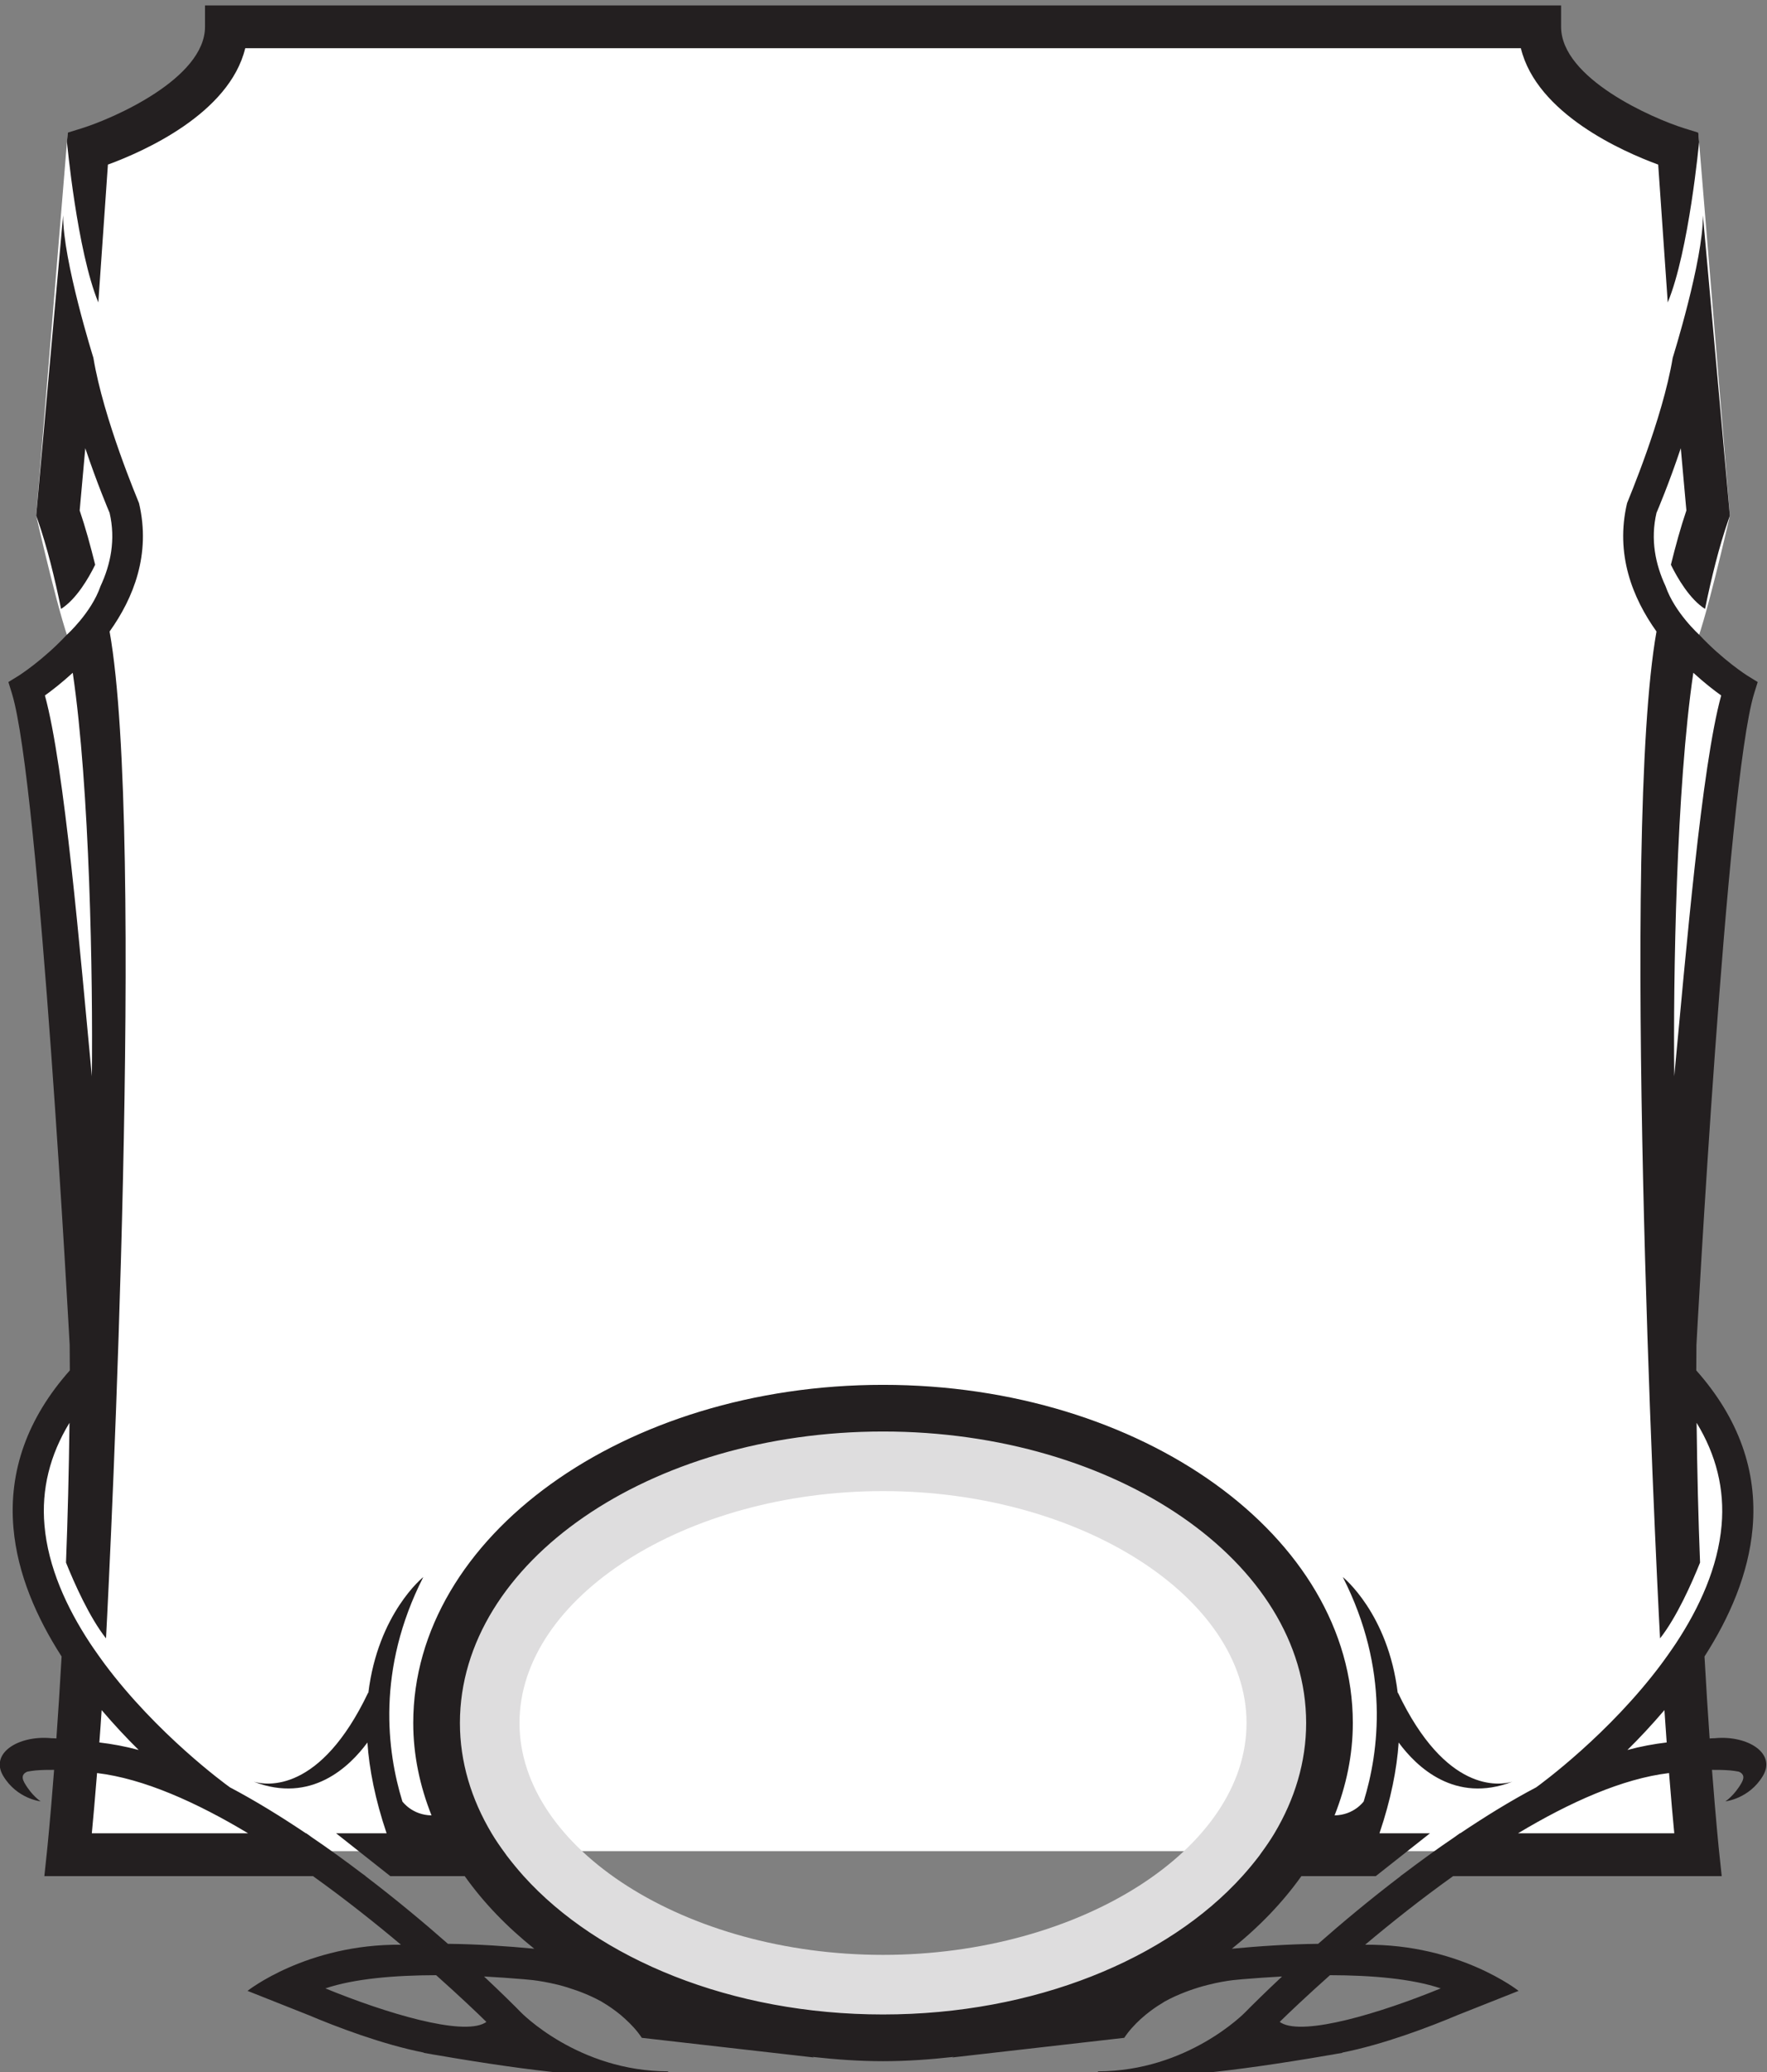 <?xml version="1.0" encoding="UTF-8" standalone="no"?>
<svg
   xmlns:dc="http://purl.org/dc/elements/1.1/"
   xmlns:cc="http://creativecommons.org/ns#"
   xmlns:rdf="http://www.w3.org/1999/02/22-rdf-syntax-ns#"
   xmlns:svg="http://www.w3.org/2000/svg"
   xmlns="http://www.w3.org/2000/svg"
   viewBox="0 0 71.002 83.243"
   height="83.243"
   width="71.002"
   xml:space="preserve"
   id="svg2"
   version="1.1"><rect x="0" y="0" width="71.002" height="83.243" fill="#808080" stroke="none"/><defs
     id="defs6" /><g
     transform="matrix(1.333,0,0,-1.333,-40.75,867.592)"
     id="g10"><g
       transform="translate(31.321,630.224)"
       id="g12"><path
         id="path14"
         style="fill:#ffffff;fill-opacity:1;fill-rule:nonzero;stroke:none"
         d="m 0,0 c 0,0 2.231,-11.25 1.5,-21.5 0,0 -3.125,-3.125 0.25,-8.187 l -0.28,-5.472 h 24.397 24.398 l -0.281,5.472 c 3.375,5.062 0.25,8.187 0.25,8.187 -0.731,10.25 1.5,21.5 1.5,21.5 l -1.437,1.062 c 0.312,0.563 1.098,4.029 1.098,4.029 L 50.443,16.636 C 47.59,15.459 45.75,19.775 45.75,19.775 H 25.867 5.984 c 0,0 -1.839,-4.316 -4.693,-3.139 L 0.34,5.091 c 0,0 0.785,-3.466 1.097,-4.029 z" /></g><g
       transform="translate(57.188,591.939)"
       id="g16"><path
         id="path18"
         style="fill:#deddde;fill-opacity:1;fill-rule:nonzero;stroke:none"
         d="m 0,0 c -5.939,0 -10.958,3.201 -10.958,6.989 0,3.788 5.019,6.989 10.958,6.989 5.939,0 10.958,-3.201 10.958,-6.989 C 10.958,3.201 5.939,0 0,0 m 0,-2.5 c 7.434,0 13.458,4.249 13.458,9.489 0,5.24 -6.024,9.489 -13.458,9.489 -7.433,0 -13.458,-4.249 -13.458,-9.489 0,-5.24 6.025,-9.489 13.458,-9.489" /></g><g
       transform="translate(33.534,641.741)"
       id="g20"><path
         id="path22"
         style="fill:#231f20;fill-opacity:1;fill-rule:nonzero;stroke:none"
         d="m 0,0 c -0.641,1.551 -0.945,4.839 -0.945,4.839 l 0.023,0.279 0.413,0.128 c 0.968,0.3 3.725,1.507 3.725,3.063 V 8.953 H 44.094 V 8.309 c 0,-1.556 2.756,-2.763 3.724,-3.063 L 48.23,5.118 48.254,4.839 c 0,0 -0.304,-3.288 -0.945,-4.839 l -0.288,4.155 c -1.067,0.391 -3.66,1.532 -4.14,3.508 H 4.429 C 3.948,5.687 1.355,4.546 0.289,4.155 Z m -1.444,-43.269 -0.001,-0.002 c 0.055,0 0.121,-0.004 0.181,-0.008 0.052,0.733 0.106,1.561 0.157,2.47 -0.75,1.167 -1.329,2.48 -1.451,3.868 -0.151,1.724 0.426,3.321 1.699,4.754 0,0.252 -0.003,0.51 -0.005,0.767 0,0 -0.907,16.929 -1.74,19.634 l -0.107,0.346 0.31,0.191 c 0.014,0.009 0.736,0.468 1.445,1.227 0,0 0.746,0.667 1.022,1.471 0.306,0.657 0.461,1.404 0.274,2.21 -0.031,0.072 -0.379,0.891 -0.733,1.948 l -0.169,-1.876 c 0.176,-0.517 0.326,-1.07 0.467,-1.636 -0.197,-0.403 -0.568,-1.04 -1.028,-1.331 -0.195,0.949 -0.419,1.862 -0.703,2.679 l -0.047,0.13 0.812,9.054 c -0.01,-1.353 0.912,-4.294 0.912,-4.294 0.305,-1.85 1.342,-4.289 1.376,-4.382 0.363,-1.538 -0.166,-2.859 -0.887,-3.868 1.083,-6.091 0.028,-27.819 -0.108,-30.346 -0.503,0.638 -0.959,1.67 -1.206,2.284 0.051,1.316 0.087,2.739 0.105,4.213 -0.591,-0.969 -0.85,-2.003 -0.754,-3.09 0.109,-1.258 0.662,-2.471 1.377,-3.557 0.036,-0.053 0.068,-0.101 0.101,-0.149 0.097,-0.142 0.197,-0.281 0.298,-0.42 0.023,-0.03 0.035,-0.046 0.035,-0.046 v -0.002 c 1.578,-2.116 3.623,-3.611 3.778,-3.722 0.776,-0.409 1.546,-0.886 2.291,-1.386 h 0.012 l 0.165,-0.119 c 0.52,-0.353 1.024,-0.719 1.509,-1.087 l 0.118,-0.085 H 8.054 c 0.932,-0.711 1.784,-1.422 2.485,-2.04 0.913,-0.01 1.811,-0.073 2.602,-0.148 -0.825,0.659 -1.532,1.393 -2.096,2.188 H 9.408 8.802 l -1.634,1.291 H 8.69 c -0.344,1.019 -0.523,1.93 -0.579,2.736 -0.541,-0.736 -1.695,-1.846 -3.424,-1.182 0.392,-0.112 2.002,-0.347 3.448,2.687 l 0.004,-0.016 c 0.289,2.406 1.657,3.498 1.657,3.498 -1.42,-2.791 -1.091,-5.268 -0.63,-6.764 0.008,-0.009 0.297,-0.41 0.878,-0.419 -0.352,0.887 -0.551,1.818 -0.551,2.785 0,5.621 6.354,10.191 14.161,10.191 7.809,0 14.162,-4.57 14.162,-10.191 0,-0.967 -0.199,-1.898 -0.55,-2.785 0.581,0.009 0.869,0.41 0.877,0.419 0.461,1.496 0.791,3.973 -0.629,6.764 0,0 1.368,-1.092 1.656,-3.498 l 0.004,0.016 c 1.446,-3.034 3.056,-2.799 3.449,-2.687 -1.729,-0.664 -2.884,0.446 -3.425,1.182 -0.055,-0.806 -0.234,-1.717 -0.579,-2.736 h 1.522 l -1.634,-1.291 h -0.623 -1.619 c -0.565,-0.795 -1.272,-1.529 -2.096,-2.188 0.79,0.075 1.688,0.138 2.602,0.148 0.701,0.618 1.552,1.329 2.485,2.04 h -0.007 l 0.117,0.085 c 0.486,0.368 0.988,0.734 1.51,1.087 l 0.165,0.119 h 0.012 c 0.745,0.5 1.514,0.977 2.291,1.386 0.154,0.111 2.199,1.606 3.777,3.722 v 0.002 c 0,0 0.013,0.016 0.035,0.046 0.102,0.139 0.201,0.278 0.298,0.42 0.033,0.048 0.066,0.096 0.101,0.149 0.716,1.086 1.267,2.299 1.377,3.557 0.096,1.087 -0.162,2.121 -0.753,3.09 0.017,-1.474 0.052,-2.897 0.104,-4.213 -0.247,-0.614 -0.703,-1.646 -1.206,-2.284 -0.137,2.527 -1.191,24.255 -0.107,30.346 -0.721,1.009 -1.25,2.33 -0.887,3.868 0.032,0.093 1.07,2.532 1.376,4.382 0,0 0.922,2.941 0.91,4.294 l 0.813,-9.054 -0.046,-0.13 c -0.284,-0.817 -0.508,-1.73 -0.703,-2.679 -0.46,0.291 -0.831,0.928 -1.029,1.331 0.141,0.566 0.291,1.119 0.467,1.636 l -0.169,1.876 c -0.353,-1.057 -0.701,-1.876 -0.732,-1.948 -0.188,-0.806 -0.033,-1.553 0.273,-2.21 0.277,-0.804 1.022,-1.471 1.022,-1.471 0.71,-0.759 1.431,-1.218 1.446,-1.227 l 0.31,-0.191 -0.108,-0.346 c -0.832,-2.705 -1.739,-19.634 -1.739,-19.634 -0.002,-0.257 -0.005,-0.515 -0.005,-0.767 1.272,-1.433 1.85,-3.03 1.698,-4.754 -0.123,-1.388 -0.701,-2.701 -1.45,-3.868 0.05,-0.909 0.104,-1.737 0.155,-2.47 0.062,0.004 0.127,0.008 0.183,0.008 l -0.001,0.002 c 0.978,0.081 1.835,-0.462 1.419,-1.146 -0.415,-0.686 -1.126,-0.76 -1.126,-0.76 0,0 0.269,0.171 0.49,0.563 0.11,0.197 0.024,0.288 -0.09,0.333 -0.082,0.014 -0.162,0.028 -0.251,0.036 h -0.002 c -0.18,0.015 -0.369,0.019 -0.551,0.017 0.117,-1.52 0.211,-2.438 0.217,-2.488 l 0.076,-0.715 h -6.884 -1.213 c -0.962,-0.687 -1.868,-1.408 -2.652,-2.067 2.842,0.025 4.626,-1.391 4.626,-1.391 l -1.81,-0.718 10e-4,10e-4 c -0.874,-0.37 -2.259,-0.897 -3.515,-1.145 0.009,-0.002 0.02,-0.005 0.02,-0.005 -0.077,-0.014 -0.143,-0.024 -0.218,-0.037 -0.055,-0.01 -0.108,-0.021 -0.161,-0.028 -6.348,-1.099 -7.011,-0.494 -7.011,-0.494 2.731,0 4.453,1.781 4.453,1.781 l 0.157,0.159 c 0.065,0.063 0.407,0.407 0.954,0.92 -0.404,-0.022 -0.8,-0.05 -1.184,-0.082 h -0.005 c -0.098,-0.009 -0.19,-0.019 -0.286,-0.028 -0.19,-0.022 -0.465,-0.067 -0.775,-0.147 -0.18,-0.045 -0.375,-0.105 -0.575,-0.177 -0.031,-0.011 -0.061,-0.022 -0.092,-0.035 -0.207,-0.079 -0.42,-0.174 -0.626,-0.289 -0.025,-0.013 -0.047,-0.031 -0.071,-0.046 -0.174,-0.1 -0.34,-0.222 -0.503,-0.354 -0.05,-0.042 -0.099,-0.084 -0.148,-0.128 -0.179,-0.166 -0.35,-0.347 -0.492,-0.563 l -5.187,-0.592 0.041,0.017 c -0.695,-0.077 -1.402,-0.129 -2.126,-0.129 -0.722,0 -1.429,0.052 -2.125,0.129 l 0.041,-0.017 -5.187,0.592 c -0.145,0.218 -0.317,0.401 -0.499,0.567 -0.047,0.044 -0.096,0.085 -0.145,0.128 -0.167,0.135 -0.341,0.26 -0.519,0.365 -0.021,0.011 -0.039,0.025 -0.059,0.036 -0.209,0.115 -0.42,0.209 -0.626,0.288 -0.04,0.015 -0.078,0.029 -0.115,0.042 -0.197,0.069 -0.392,0.131 -0.568,0.174 -0.302,0.073 -0.565,0.117 -0.75,0.139 -0.096,0.009 -0.189,0.019 -0.286,0.028 h -0.005 c -0.384,0.032 -0.781,0.06 -1.184,0.082 0.547,-0.513 0.889,-0.857 0.953,-0.92 l 0.157,-0.159 c 0,0 1.722,-1.781 4.452,-1.781 0,0 -0.662,-0.605 -7.009,0.494 -0.054,0.007 -0.107,0.018 -0.161,0.028 -0.076,0.013 -0.142,0.023 -0.218,0.037 0,0 0.011,0.003 0.019,0.005 -1.257,0.248 -2.641,0.775 -3.514,1.145 l 0.001,-10e-4 -1.81,0.718 c 0,0 1.783,1.416 4.626,1.391 -0.784,0.659 -1.691,1.38 -2.652,2.067 h -1.23 -6.868 l 0.076,0.715 c 0.006,0.05 0.101,0.968 0.218,2.488 -0.184,0.002 -0.371,-0.002 -0.552,-0.017 h -0.002 c -0.089,-0.008 -0.169,-0.022 -0.251,-0.036 -0.113,-0.045 -0.201,-0.136 -0.091,-0.333 0.221,-0.392 0.49,-0.563 0.49,-0.563 0,0 -0.709,0.074 -1.124,0.76 -0.417,0.684 0.44,1.227 1.419,1.146 m 48.949,19.948 c 0.353,3.722 0.825,9.338 1.415,11.476 -0.212,0.151 -0.512,0.384 -0.84,0.684 -0.516,-3.485 -0.608,-9.215 -0.575,-12.16 m -1.412,-20.306 c 0.403,0.109 0.797,0.181 1.184,0.227 -0.022,0.305 -0.046,0.636 -0.068,0.975 -0.374,-0.438 -0.752,-0.844 -1.116,-1.202 m -3.298,-2.511 h 4.711 c -0.042,0.434 -0.098,1.055 -0.158,1.816 -1.41,-0.169 -3,-0.884 -4.553,-1.816 m -7.183,-5.683 c 0.015,-0.012 0.031,-0.023 0.049,-0.033 0.694,-0.391 2.98,0.294 4.804,1.042 -0.862,0.291 -2.073,0.396 -3.338,0.398 -0.708,-0.631 -1.239,-1.136 -1.515,-1.407 m -11.958,0.223 c 4.573,0 8.58,1.672 10.832,4.169 0.182,0.202 0.353,0.409 0.513,0.619 0.017,0.023 0.031,0.047 0.048,0.069 0.144,0.196 0.282,0.395 0.405,0.601 0.613,1.027 0.957,2.15 0.957,3.327 0,4.843 -5.722,8.785 -12.755,8.785 -7.032,0 -12.754,-3.942 -12.754,-8.785 0,-1.177 0.344,-2.3 0.957,-3.327 0.123,-0.206 0.26,-0.405 0.407,-0.603 0.015,-0.022 0.03,-0.044 0.047,-0.067 0.16,-0.21 0.331,-0.417 0.511,-0.619 2.252,-2.497 6.26,-4.169 10.832,-4.169 m -13.471,1.184 c -1.265,-0.002 -2.476,-0.107 -3.338,-0.398 1.824,-0.748 4.108,-1.433 4.803,-1.042 0.018,0.01 0.035,0.021 0.049,0.033 -0.276,0.271 -0.806,0.776 -1.514,1.407 M 0.031,-43.4 c 0.389,-0.046 0.781,-0.118 1.186,-0.227 -0.364,0.358 -0.743,0.764 -1.117,1.202 -0.022,-0.339 -0.045,-0.67 -0.069,-0.975 m -0.227,-2.738 h 4.711 c -1.553,0.932 -3.144,1.647 -4.553,1.816 -0.062,-0.761 -0.116,-1.382 -0.158,-1.816 m 0.001,22.817 c 0.033,2.945 -0.061,8.675 -0.576,12.16 -0.328,-0.3 -0.628,-0.533 -0.839,-0.684 0.589,-2.138 1.061,-7.754 1.415,-11.476" /></g></g></svg>